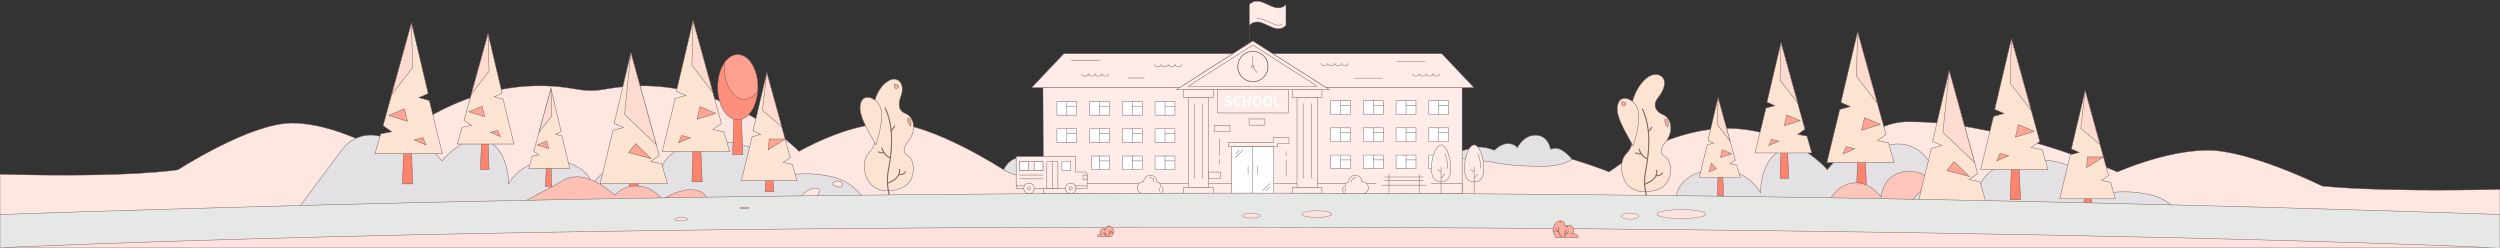 <?xml version="1.0" encoding="utf-8"?>
<!-- Generator: Adobe Illustrator 27.0.1, SVG Export Plug-In . SVG Version: 6.00 Build 0)  -->
<svg version="1.1" id="Layer_1" xmlns="http://www.w3.org/2000/svg" xmlns:xlink="http://www.w3.org/1999/xlink" x="0px" y="0px"
	 viewBox="0 0 5667.1 561.3" style="enable-background:new 0 0 5667.1 561.3;" xml:space="preserve">
<rect x="0" y="0" width="5667.1" height="561.3" fill="#333333" stroke="none"/>
<style type="text/css">
	.st0{fill:#FEE6E1;stroke:#6E5756;stroke-width:0.875;stroke-miterlimit:10;}
	.st1{fill:#E4E1E5;stroke:#6E5756;stroke-miterlimit:10;}
	.st2{fill:#FEE6E1;stroke:#6E5756;stroke-miterlimit:10;}
	.st3{fill:#FD836D;stroke:#6E5756;stroke-miterlimit:10;}
	.st4{fill:#FDE3D2;stroke:#6E5756;stroke-miterlimit:10;}
	.st5{fill:#FDDBD0;stroke:#6E5756;stroke-miterlimit:10;}
	.st6{fill:#FEA493;stroke:#6E5756;stroke-miterlimit:10;}
	.st7{fill:#FEC5BA;stroke:#6E5756;stroke-miterlimit:10;}
	.st8{fill:#FD8F7B;stroke:#6E5756;stroke-miterlimit:10;}
	.st9{fill:#FDA08F;stroke:#6E5756;stroke-miterlimit:10;}
	.st10{fill:#FD8771;stroke:#6E5756;stroke-miterlimit:10;}
	.st11{fill:#FEAC9D;stroke:#6E5756;stroke-miterlimit:10;}
	.st12{fill:#FFEBE8;stroke:#6E5756;stroke-linecap:round;stroke-linejoin:round;stroke-miterlimit:10;}
	.st13{fill:none;stroke:#6E5756;stroke-linecap:round;stroke-linejoin:round;stroke-miterlimit:10;}
	.st14{fill:#FFFFFF;stroke:#6E5756;stroke-linecap:round;stroke-linejoin:round;stroke-miterlimit:10;}
	.st15{fill:#FFFFFF;}
	.st16{fill:#FFE2DD;}
	.st17{fill:#FEC0B4;stroke:#6E5756;stroke-miterlimit:10;}
	.st18{fill:#FEE6E1;}
	.st19{fill:#E5E8E4;stroke:#6E5756;stroke-miterlimit:10;}
	.st20{fill:#FFE2DD;stroke:#6E5756;stroke-width:0.807;stroke-miterlimit:10;}
	.st21{fill:#FED7D0;stroke:#6E5756;stroke-miterlimit:10;}
</style>
<path class="st0" d="M5667.1,429.4c-297,6.3-403.5-7.8-403.5-7.8s-163.7-81.1-259.1-80.9c-95.4,0.2-204.7,49.1-204.7,49.1
	s-261-115.3-471.9-113.7c-56.1-1.9-110.5,36-145.7,67.6c-24.7,22.2-40,41.2-40,41.2s-23.1-28.4-70-54
	c-31.8-17.4-74.6-33.5-128.6-38.6c-152.2-14.4-295.9,97.3-295.9,97.3s-139.8-54.9-198.1-49c-898.9,91.8-1174.3,44.3-1174.3,44.3
	S2111.5,278.8,2016,279c-95.4,0.2-204.7,64.2-204.7,64.2S1629.2,154.4,1371,202.3c-20.9,3.9-42.4,3.9-63.4,0
	c-258.2-48-440.2,140.9-440.2,140.9s-109.3-64-204.7-64.2c-95.5-0.2-259.1,105.8-259.1,105.8S297,403.2,0,395l0,146h1339.3h2988.5
	h1339.3V429.4z"/>
<g>
	<path class="st1" d="M1339.3,423.5c62.7-96.1,161.9-45.3,161.9-45.3s11.8-56.5,127-56.8c115.2-0.3,137.9,80.6,137.9,80.6
		s54.3-18,124.6,0c70.3,18,93.3,99,93.3,99h-644.7V423.5z"/>
	<path class="st2" d="M1813.2,459c-9.7-7.9,18.1-34.9,38.6-32.5C1872.3,428.8,1832.9,475.1,1813.2,459z"/>
	<path class="st2" d="M1892.5,421.5c-11.6-5.7,1.4-14.4,11.7-10.3C1914.5,415.4,1910.5,430.3,1892.5,421.5z"/>
	<path class="st1" d="M4367.6,358.8L4507.5,546h-286.3l-421.9-59.2c-17.5-87.9,65.3-110.2,117.9-100.8c52.6,9.4,73.7,51.1,73.7,51.1
		s-3.5-92.5,70.3-104.9c3.5-0.6,7.2-1,10.9-1.3c46.9,25.6,70,54,70,54s15.3-19,40-41.2c34.1,9,59,19,59,19s6.3-21.1,35.4-31.6
		C4309.5,319,4346.6,330.7,4367.6,358.8z"/>
	<polygon class="st3" points="3907.1,443.2 3893,443.2 3895.3,373.6 3904.2,373.6 	"/>
	<polygon class="st4" points="3852.1,401.7 3870,328.3 3884.4,324.3 3871.5,318.7 3894.5,221.3 3933.7,362.9 3921.8,371.3 
		3937,374.2 3944.8,401.7 	"/>
	<polygon class="st5" points="3894.5,221.3 3893,282.8 3921.8,319.9 	"/>
	<polygon class="st6" points="3904.2,339.7 3925.8,348.9 3900.1,357 	"/>
	<polygon class="st6" points="3879.4,369.7 3890.8,382.5 3874.6,389.5 	"/>
	<polygon class="st3" points="4054.7,404.3 4035.1,404.3 4038.2,307.7 4050.6,307.7 	"/>
	<polygon class="st4" points="3978.4,346.7 4003.1,245 4023.2,239.5 4005.3,231.6 4037.2,96.5 4091.6,293 4075.1,304.6 
		4096.2,308.6 4107,346.7 	"/>
	<polygon class="st5" points="4037.2,96.5 4035.1,181.9 4075.1,233.3 	"/>
	<polygon class="st6" points="4050.6,260.8 4080.6,273.5 4044.9,284.7 	"/>
	<polygon class="st6" points="4015.4,315.9 4032.1,320.1 4009.5,329.9 	"/>
	<polygon class="st3" points="4231.6,437.1 4208.3,437.1 4212,322.5 4226.7,322.5 	"/>
	<polygon class="st4" points="4141.1,368.8 4170.4,248.1 4194.2,241.6 4173,232.2 4210.8,71.9 4275.3,305 4255.7,318.8 
		4280.8,323.6 4293.6,368.8 	"/>
	<polygon class="st5" points="4210.8,71.9 4208.3,173.3 4255.7,234.3 	"/>
	<polygon class="st6" points="4226.7,266.8 4262.3,282 4219.9,295.2 	"/>
	<polygon class="st6" points="4185,332.2 4204.7,337.2 4177.9,348.8 	"/>
	<path class="st1" d="M776,338.6L636.2,525.8h286.3l421.9-59.2c17.5-87.9-65.3-110.2-117.9-100.8c-52.6,9.4-73.7,51.1-73.7,51.1
		s3.5-92.5-70.3-104.9c-3.5-0.6-7.2-1-10.9-1.3c-46.9,25.6-70,54-70,54s-15.3-19-40-41.2c-34.1,9-59,19-59,19s-6.3-21.1-35.4-31.6
		C834.1,298.8,797.1,310.5,776,338.6z"/>
	<polygon class="st3" points="1236.5,423 1250.7,423 1248.4,353.4 1239.4,353.4 	"/>
	<polygon class="st4" points="1291.5,381.5 1273.7,308.2 1259.2,304.1 1272.1,298.5 1249.1,201.1 1209.9,342.7 1221.8,351.1 
		1206.6,354 1198.8,381.5 	"/>
	<polygon class="st5" points="1249.1,201.1 1250.7,262.6 1221.8,299.7 	"/>
	<polygon class="st6" points="1239.4,319.5 1217.8,328.7 1243.6,336.8 	"/>
	<polygon class="st3" points="1088.9,384.1 1108.6,384.1 1105.4,287.5 1093,287.5 	"/>
	<polygon class="st4" points="1165.2,326.5 1140.5,224.8 1120.5,219.3 1138.3,211.4 1106.4,76.3 1052,272.8 1068.5,284.4 
		1047.5,288.4 1036.6,326.5 	"/>
	<polygon class="st5" points="1106.4,76.3 1108.6,161.7 1068.5,213.1 	"/>
	<polygon class="st6" points="1093,240.6 1063,253.3 1098.7,264.5 	"/>
	<polygon class="st6" points="1128.2,295.7 1111.5,299.9 1134.1,309.7 	"/>
	<polygon class="st3" points="912.1,416.9 935.4,416.9 931.6,302.3 916.9,302.3 	"/>
	<polygon class="st4" points="1002.6,348.6 973.3,228 949.5,221.4 970.7,212 932.8,51.7 868.3,284.8 887.9,298.6 862.9,303.4 
		850,348.6 	"/>
	<polygon class="st5" points="932.8,51.7 935.4,153.1 887.9,214.1 	"/>
	<polygon class="st6" points="916.9,246.6 881.3,261.8 923.7,275 	"/>
	<polygon class="st6" points="958.7,312 938.9,317 965.7,328.6 	"/>
	<path class="st7" d="M4515.3,470c0,0-12.3-44.1-53.9-54.1c-41.6-10-70.3,31.1-70.3,31.1s-1.2-56.3-63.3-59.2
		c-62.1,2.9-63.3,59.2-63.3,59.2s-28.7-41-70.3-31.1c-41.6,10-53.9,54.1-53.9,54.1s-79.4-26.9-91.7,32.4l279.2,16.9l279.2-16.9
		C4594.7,443.1,4515.3,470,4515.3,470z"/>
	<g>
		<polygon class="st3" points="1754.1,434.8 1734.8,434.8 1737.9,369.8 1750.1,369.8 		"/>
		<polygon class="st4" points="1680.6,409.8 1704.8,310.1 1724.4,304.7 1706.9,297 1738.2,164.6 1791.5,357.1 1775.3,368.5 
			1796,372.4 1806.6,409.8 		"/>
		<polygon class="st5" points="1738.2,164.6 1728.3,250.3 1772.1,287.2 		"/>
		<polygon class="st6" points="1779.9,315.1 1743.6,315.1 1741.4,339.4 		"/>
	</g>
	<g>
		<polygon class="st3" points="1448.2,448.6 1424.9,448.6 1428.6,369.9 1443.4,369.9 		"/>
		<polygon class="st4" points="1360.3,416.3 1389.6,295.6 1413.4,289 1392.2,279.7 1430,119.4 1494.5,352.5 1475,366.3 1500,371.1 
			1512.8,416.3 		"/>
		<polygon class="st5" points="1430,119.4 1415.8,259.3 1487.7,327.9 		"/>
		<polygon class="st6" points="1424.9,345.9 1475.6,359.4 1441,325.6 		"/>
	</g>
	<g>
		<polygon class="st3" points="1591.8,412.1 1568.5,412.1 1572.2,297.5 1586.9,297.5 		"/>
		<polygon class="st4" points="1501.3,343.7 1530.6,223.1 1554.4,216.5 1533.2,207.2 1571,46.9 1635.5,280 1615.9,293.8 1641,298.6 
			1653.8,343.7 		"/>
		<polygon class="st5" points="1571,46.9 1568.5,148.2 1615.9,209.2 		"/>
		<polygon class="st6" points="1586.9,241.8 1622.5,256.9 1580.1,270.2 		"/>
		<polygon class="st6" points="1545.2,307.2 1564.9,312.2 1538.1,323.8 		"/>
	</g>
	<path class="st1" d="M4327.8,464.3c62.7-96.1,161.9-45.3,161.9-45.3s11.8-56.5,127-56.8c115.2-0.3,137.9,80.6,137.9,80.6
		s54.3-18,124.6,0c70.3,18,93.3,99,93.3,99h-644.7V464.3z"/>
	<path class="st2" d="M4801.7,499.7c-9.7-7.9,18.1-34.9,38.6-32.5C4860.8,469.6,4821.4,515.9,4801.7,499.7z"/>
	<g>
		<polygon class="st3" points="4742.5,475.5 4723.3,475.5 4726.4,410.6 4738.5,410.6 		"/>
		<polygon class="st4" points="4669,450.5 4693.3,350.8 4712.9,345.4 4695.4,337.7 4726.7,205.3 4779.9,397.8 4763.8,409.2 
			4784.4,413.2 4795,450.5 		"/>
		<polygon class="st5" points="4726.7,205.3 4716.8,291.1 4760.6,327.9 		"/>
		<polygon class="st6" points="4768.3,355.8 4732,355.8 4729.9,380.1 		"/>
	</g>
	<g>
		<polygon class="st3" points="4436.7,489.3 4413.4,489.3 4417.1,410.7 4431.8,410.7 		"/>
		<polygon class="st4" points="4348.7,457 4378.1,336.4 4401.8,329.8 4380.7,320.5 4418.5,160.2 4483,393.3 4463.4,407.1 
			4488.4,411.8 4501.3,457 		"/>
		<polygon class="st5" points="4418.5,160.2 4404.3,300 4476.2,368.7 		"/>
		<polygon class="st6" points="4413.4,386.7 4464,400.1 4429.5,366.3 		"/>
	</g>
	<g>
		<polygon class="st3" points="4580.2,452.8 4556.9,452.8 4560.7,338.2 4575.4,338.2 		"/>
		<polygon class="st4" points="4489.7,384.5 4519,263.9 4542.8,257.3 4521.6,247.9 4559.5,87.6 4624,320.7 4604.4,334.5 
			4629.4,339.3 4642.3,384.5 		"/>
		<polygon class="st5" points="4559.5,87.6 4556.9,189 4604.4,250 		"/>
		<polygon class="st6" points="4575.4,282.5 4611,297.7 4568.6,310.9 		"/>
		<polygon class="st6" points="4533.6,347.9 4553.4,352.9 4526.6,364.5 		"/>
	</g>
	<g>
		<polygon class="st3" points="1684,350.6 1660.7,350.6 1664.5,236 1679.2,236 		"/>
		<path class="st8" d="M1718,197.7c0,3-0.1,6-0.3,8.9c-2.7,36.6-21.9,65-45.3,65c-25.2,0-45.6-33.1-45.6-73.9
			c0-22,5.9-41.7,15.3-55.2c8.1-11.6,18.7-18.6,30.3-18.6C1697.6,123.8,1718,156.9,1718,197.7z"/>
		<path class="st9" d="M1718,197.7c0,3-0.1,6-0.3,8.9c-8.1,11.6-18.7,18.7-30.3,18.7c-25.2,0-45.6-33.1-45.6-73.9c0-3,0.1-6,0.3-8.9
			c8.1-11.6,18.7-18.6,30.3-18.6C1697.6,123.8,1718,156.9,1718,197.7z"/>
	</g>
	<g>
		<g>
			<g>
				<g>
					<g>
						<g>
							<path class="st4" d="M2037.3,428.5c43.5-12,35.8-65.7,23.4-73.6c-12.4-8-17.4-15.4-0.5-36.8c16.9-21.4,13.9-52.7-8.5-61.2
								c-10.4-3.9-18.4-14.7-9.9-37.3c11.8-31.3-7.6-45.3-22.9-38.8c-28.4,12.2-45.3,54.5-39.3,97.7c6.2,44.6,6,50.2-12.2,70.6
								C1949.8,369,1956.2,450.9,2037.3,428.5z"/>
						</g>
					</g>
					<g>
						<g>
							<path class="st10" d="M2012.9,478.1c0.2,0,0.5-0.1,0.6-0.4c0.1-0.1,5.6-12.5,4.4-26.8c-0.3-3.9-1.2-7.8-2.2-12.3
								c-2.6-12.3-5.9-27.5-1.2-53.3c5-27,16.5-90.4-7.3-140.6c-0.1-0.3-0.5-0.4-0.8-0.3c-0.3,0.1-0.4,0.5-0.3,0.8
								c23.6,49.9,12.1,113,7.2,139.9c-4.8,26-1.4,41.4,1.2,53.7c1,4.5,1.8,8.4,2.1,12.2c1.2,14-4.2,26.1-4.3,26.2
								c-0.1,0.3,0,0.7,0.3,0.8C2012.7,478.1,2012.8,478.1,2012.9,478.1z"/>
						</g>
					</g>
					<g>
						<g>
							<path class="st10" d="M2011.7,415.9c0.1,0,0.1,0,0.2,0c0.3-0.1,31.2-9.7,27.8-32.2c0-0.3-0.3-0.6-0.7-0.5
								c-0.3,0-0.6,0.4-0.5,0.7c3.2,21.4-26.7,30.8-27,30.8c-0.3,0.1-0.5,0.4-0.4,0.8C2011.2,415.7,2011.5,415.9,2011.7,415.9z"/>
						</g>
					</g>
					<g>
						<g>
							<path class="st10" d="M2017.9,358.2c0.3,0,0.5-0.2,0.6-0.5c0.1-0.3-0.1-0.7-0.4-0.7c-0.1,0-12.8-3.5-18.4-21.6
								c-0.1-0.3-0.4-0.5-0.8-0.4c-0.3,0.1-0.5,0.4-0.4,0.8c5.8,18.8,18.7,22.3,19.3,22.4C2017.8,358.2,2017.8,358.2,2017.9,358.2z"
								/>
						</g>
					</g>
					<g>
						<g>
							<path class="st10" d="M2020.1,296.3c0.1,0,0.2,0,0.2,0c0.1-0.1,3.4-1.5,8-10c0.2-0.3,0-0.7-0.3-0.8c-0.3-0.2-0.7,0-0.8,0.3
								c-4.3,8-7.3,9.4-7.3,9.4c-0.3,0.1-0.5,0.5-0.3,0.8C2019.7,296.2,2019.9,296.3,2020.1,296.3z"/>
						</g>
					</g>
					<g>
						<g>
							<path class="st10" d="M2000.1,347.1c2.4,0,3.7-0.7,3.8-0.7c0.3-0.2,0.4-0.5,0.2-0.8c-0.2-0.3-0.5-0.4-0.8-0.2
								c0,0-3.8,2-11.9-1.7c-0.3-0.1-0.7,0-0.8,0.3c-0.1,0.3,0,0.7,0.3,0.8C1994.8,346.6,1997.9,347.1,2000.1,347.1z"/>
						</g>
					</g>
					<g>
						<g>
							<path class="st10" d="M2038.4,396.7c2.8,0,11.1-0.6,14.5-7.1c0.2-0.3,0-0.7-0.3-0.8c-0.3-0.2-0.7,0-0.8,0.3
								c-3.7,7-14.2,6.4-14.3,6.4c-0.4,0-0.6,0.2-0.7,0.6c0,0.3,0.2,0.6,0.6,0.7C2037.5,396.7,2037.8,396.7,2038.4,396.7z"/>
						</g>
					</g>
					<g>
						<g>
							<path class="st11" d="M1984.9,258.6c10.5-2.6,6.7-11.9,2.8-12.7C1983.7,245.2,1982.6,259.1,1984.9,258.6z"/>
						</g>
					</g>
					<g>
						<g>
							<path class="st11" d="M2032.2,200.9c9.7-3.2,2.2-10.3-2.8-9.9C2024.4,191.4,2028.3,202.3,2032.2,200.9z"/>
						</g>
					</g>
				</g>
			</g>
		</g>
		<g>
			<g>
				<path class="st11" d="M2064.9,283.2c0.9-12.1-0.7-14.9-6.2-15.1C2053.3,267.9,2064.1,292.7,2064.9,283.2z"/>
			</g>
		</g>
	</g>
	<path class="st4" d="M1985.5,328.3c-20.2-36.6-45-75-32.6-99.2c9.9-19.4,43.7-3.1,45.5,27C2000.3,286.3,1985.5,328.3,1985.5,328.3z
		"/>
	<path class="st1" d="M3277.9,357.1c31.8-14.4,38.6-16.8,64.2-22.8c19.5-4.5,45.7,6.2,45.7,6.2s13-14.1,29.1-14.9
		c16.1-0.9,22.6,9.2,22.6,9.2s14.3-29.7,42.9-28.3c28.6,1.5,32.4,31.9,32.4,31.9s9.7-5.1,22,0c12.3,5.1,26.9,22.4,26.9,22.4
		s-17,17.2-74.7,16.3c-57.7-0.9-74.1-3.8-105.8-9.4C3343.2,360.7,3277.9,357.1,3277.9,357.1z"/>
	<path class="st1" d="M2275.1,384.9c0,0,9.4-23,31.1-26.6c21.7-3.7,32.8,22.6,32.8,22.6s12.9-9.2,25.8-6.9c12.9,2.3,17,14.8,17,14.8
		s26.4-12.7,44.5-7.9c18.2,4.8,38.1,15.9,38.1,15.9s-48.6,21.1-104.3,13.5C2304.5,402.6,2275.1,384.9,2275.1,384.9z"/>
	<g>
		<g>
			<g>
				<g>
					<g>
						<g>
							<g>
								<path class="st4" d="M3753.8,430.8c43.5-12,35.8-65.7,23.4-73.6c-12.4-8-17.4-15.4-0.5-36.8c16.9-21.4,13.9-52.7-8.5-61.2
									c-10.4-3.9-24.9-18.4-9.9-37.3c33.6-42.7,3.5-62.3-20-48.8c-26.8,15.5-48.1,64.4-42.1,107.7c6.2,44.6,6,50.2-12.2,70.6
									C3666.2,371.3,3672.7,453.2,3753.8,430.8z"/>
							</g>
						</g>
						<g>
							<g>
								<path class="st10" d="M3729.4,480.4c0.2,0,0.5-0.1,0.6-0.4c0.1-0.1,5.6-12.5,4.4-26.8c-0.3-3.9-1.2-7.8-2.2-12.3
									c-2.6-12.3-5.9-27.5-1.2-53.3c5-27,16.5-90.4-7.3-140.6c-0.1-0.3-0.5-0.4-0.8-0.3c-0.3,0.1-0.4,0.5-0.3,0.8
									c23.6,49.9,12.1,113,7.2,139.9c-4.8,26-1.4,41.4,1.2,53.7c1,4.5,1.8,8.4,2.1,12.2c1.2,14-4.2,26.1-4.3,26.2
									c-0.1,0.3,0,0.7,0.3,0.8C3729.2,480.4,3729.3,480.4,3729.4,480.4z"/>
							</g>
						</g>
						<g>
							<g>
								<path class="st10" d="M3728.2,418.2c0.1,0,0.1,0,0.2,0c0.3-0.1,31.2-9.7,27.8-32.2c0-0.3-0.3-0.6-0.7-0.5
									c-0.3,0-0.6,0.4-0.5,0.7c3.2,21.4-26.7,30.8-27,30.8c-0.3,0.1-0.5,0.4-0.4,0.8C3727.7,418,3727.9,418.2,3728.2,418.2z"/>
							</g>
						</g>
						<g>
							<g>
								<path class="st10" d="M3734.4,360.5c0.3,0,0.5-0.2,0.6-0.5c0.1-0.3-0.1-0.7-0.4-0.7c-0.1,0-12.8-3.5-18.4-21.6
									c-0.1-0.3-0.4-0.5-0.8-0.4c-0.3,0.1-0.5,0.4-0.4,0.8c5.8,18.8,18.7,22.3,19.3,22.4C3734.3,360.5,3734.3,360.5,3734.4,360.5z
									"/>
							</g>
						</g>
						<g>
							<g>
								<path class="st10" d="M3736.6,298.6c0.1,0,0.2,0,0.2,0c0.1-0.1,3.4-1.5,8-10c0.2-0.3,0-0.7-0.3-0.8c-0.3-0.2-0.7,0-0.8,0.3
									c-4.3,8-7.3,9.4-7.3,9.4c-0.3,0.1-0.5,0.5-0.3,0.8C3736.1,298.5,3736.4,298.6,3736.6,298.6z"/>
							</g>
						</g>
						<g>
							<g>
								<path class="st10" d="M3716.6,349.4c2.4,0,3.7-0.7,3.8-0.7c0.3-0.2,0.4-0.5,0.2-0.8c-0.2-0.3-0.5-0.4-0.8-0.2
									c0,0-3.8,2-11.9-1.7c-0.3-0.1-0.7,0-0.8,0.3c-0.1,0.3,0,0.7,0.3,0.8C3711.3,348.9,3714.4,349.4,3716.6,349.4z"/>
							</g>
						</g>
						<g>
							<g>
								<path class="st10" d="M3754.9,399c2.8,0,11.1-0.6,14.5-7.1c0.2-0.3,0-0.7-0.3-0.8c-0.3-0.2-0.7,0-0.8,0.3
									c-3.7,7-14.2,6.4-14.3,6.4c-0.4,0-0.6,0.2-0.7,0.6c0,0.3,0.2,0.6,0.6,0.7C3754,399,3754.3,399,3754.9,399z"/>
							</g>
						</g>
						<g>
							<g>
								<path class="st11" d="M3701.4,260.9c10.5-2.6,6.7-11.9,2.8-12.7C3700.2,247.5,3699.1,261.5,3701.4,260.9z"/>
							</g>
						</g>
					</g>
				</g>
			</g>
			<g>
				<g>
					<path class="st11" d="M3781.4,285.5c0.9-12.1-0.7-14.9-6.2-15.1C3769.8,270.2,3780.6,295,3781.4,285.5z"/>
				</g>
			</g>
		</g>
		<path class="st4" d="M3701.9,330.6c-20.2-36.6-45-75-32.6-99.2c9.9-19.4,43.7-3.1,45.5,27C3716.8,288.6,3701.9,330.6,3701.9,330.6
			z"/>
	</g>
	<g>
		<g>
			<path class="st11" d="M3681.1,240.4c9.7-3.2,2.2-10.3-2.8-9.9C3673.3,230.9,3677.2,241.7,3681.1,240.4z"/>
		</g>
	</g>
</g>
<g>
	<polygon class="st12" points="2365.4,455 3314.4,455 3314.4,198.7 2364.2,198.7 	"/>
	<polyline class="st12" points="2794.4,121.7 2411.4,121.7 2338.4,198.7 2673.7,198.7 	"/>
	<polyline class="st12" points="3006.1,198.7 3341.4,198.7 3268.4,121.7 2885.4,121.7 	"/>
	<line class="st12" x1="2629.4" y1="416.1" x2="2693.8" y2="416.1"/>
	<line class="st12" x1="2464.3" y1="416.1" x2="2581.8" y2="416.1"/>
	<polyline class="st12" points="3244.2,416.1 3314.4,416.1 3314.4,438.7 2365.4,438.7 	"/>
	<line class="st12" x1="3098.2" y1="416.1" x2="3119.9" y2="416.1"/>
	<line class="st12" x1="2986.2" y1="416.1" x2="3050.6" y2="416.1"/>
	<line class="st12" x1="2887.6" y1="416.1" x2="2940.1" y2="416.1"/>
	<line class="st12" x1="2739.9" y1="416.1" x2="2792.2" y2="416.1"/>
	<polygon class="st12" points="3013.4,203.4 2666.4,203.4 2839.9,92.7 	"/>
	<polygon class="st12" points="2693.8,195.4 2839.9,102.2 2986,195.4 	"/>
	
		<ellipse transform="matrix(0.869 -0.495 0.495 0.869 297.595 1425.435)" class="st12" cx="2839.9" cy="150.9" rx="34.3" ry="34.3"/>
	<path class="st13" d="M2842.7,150.9c0,1.6-1.3,2.8-2.8,2.8s-2.8-1.3-2.8-2.8c0-1.6,1.3-2.8,2.8-2.8S2842.7,149.3,2842.7,150.9z"/>
	<line class="st13" x1="2839.9" y1="126.6" x2="2839.9" y2="148"/>
	<line class="st13" x1="2849.6" y1="164.7" x2="2841.5" y2="153.2"/>
	
		<ellipse transform="matrix(0.869 -0.495 0.495 0.869 297.595 1425.435)" class="st13" cx="2839.9" cy="150.9" rx="34.3" ry="34.3"/>
	<g>
		<rect x="2693.6" y="221.2" class="st12" width="46.1" height="203.5"/>
		<rect x="2683.1" y="424.7" class="st12" width="67.1" height="14"/>
		<rect x="2683.1" y="203.4" class="st12" width="67.1" height="17.8"/>
		<g>
			<line class="st12" x1="2707.5" y1="234.7" x2="2707.5" y2="404.1"/>
			<line class="st12" x1="2725.8" y1="234.7" x2="2725.8" y2="404.1"/>
		</g>
		<rect x="2940.1" y="221.2" class="st12" width="46.1" height="203.5"/>
		<rect x="2929.6" y="424.7" class="st12" width="67.1" height="14"/>
		<rect x="2929.6" y="203.4" class="st12" width="67.1" height="17.8"/>
		<g>
			<line class="st12" x1="2954" y1="234.7" x2="2954" y2="404.1"/>
			<line class="st12" x1="2972.3" y1="234.7" x2="2972.3" y2="404.1"/>
		</g>
	</g>
	<rect x="2759.6" y="203.4" class="st12" width="160.7" height="52.7"/>
	<rect x="2784.2" y="323" class="st12" width="111.5" height="9.8"/>
	<rect x="2792.2" y="332.7" class="st14" width="95.3" height="106"/>
	<rect x="2831.5" y="269.7" class="st12" width="35.8" height="14"/>
	<rect x="2752.3" y="284" class="st12" width="35.8" height="14"/>
	<rect x="2739.7" y="390.1" class="st12" width="27.7" height="14"/>
	<polyline class="st12" points="2886.1,323 2886.1,311.7 2921.9,311.7 2921.9,325.7 2895.9,325.7 	"/>
	<line class="st12" x1="2764.4" y1="361.2" x2="2764.4" y2="371.5"/>
	<line class="st12" x1="2764.4" y1="314.7" x2="2764.4" y2="351.5"/>
	<line class="st12" x1="2915.4" y1="353.3" x2="2915.4" y2="343.1"/>
	<line class="st12" x1="2915.4" y1="399.8" x2="2915.4" y2="363.1"/>
	<g>
		<path class="st15" d="M2793,234.7c0,4.3-3.4,7.7-9.2,7.7c-4.9,0-7.5-3.1-7.5-3.1l2-3.2c0,0,1.9,2.2,5.1,2.2c3.1,0,4.6-1.5,4.6-3.6
			c0-4.3-10.7-2-10.7-10.4c0-3.9,3.2-7.2,8.2-7.2c4.8,0,7,2.7,7,2.7l-1.9,3.2c0,0-1.9-1.9-4.8-1.9c-2.2,0-3.6,1.4-3.6,3.1
			C2782.2,228.7,2793,226.6,2793,234.7z"/>
		<path class="st15" d="M2806.4,217.1c4.3,0,6.5,2.2,6.5,2.2l-2,3.2c0,0-1.5-1.4-4.1-1.4c-3.6,0-6.1,2.6-6.1,8.5
			c0,6,2.6,8.5,6.1,8.5c2.9,0,4.4-1.7,4.4-1.7l2,3.2c0,0-2.4,2.6-6.8,2.6c-6.1,0-10.7-4.6-10.7-12.6
			C2795.7,221.7,2800.3,217.1,2806.4,217.1z"/>
		<path class="st15" d="M2834.9,217.8v23.9h-4.8v-9.9h-8.4v9.9h-4.8v-23.9h4.8v10.1h8.4v-10.1H2834.9z"/>
		<path class="st15" d="M2849.9,242.3c-5.8,0-10.4-4.6-10.4-12.6c0-8,4.6-12.6,10.4-12.6s10.4,4.6,10.4,12.6
			C2860.3,237.7,2855.7,242.3,2849.9,242.3z M2849.9,221.2c-2.9,0-5.5,2.6-5.5,8.5c0,6,2.6,8.5,5.5,8.5s5.5-2.6,5.5-8.5
			C2855.3,223.8,2852.8,221.2,2849.9,221.2z"/>
		<path class="st15" d="M2873.7,242.3c-5.8,0-10.4-4.6-10.4-12.6c0-8,4.6-12.6,10.4-12.6s10.4,4.6,10.4,12.6
			C2884.1,237.7,2879.5,242.3,2873.7,242.3z M2873.7,221.2c-2.9,0-5.5,2.6-5.5,8.5c0,6,2.6,8.5,5.5,8.5s5.5-2.6,5.5-8.5
			C2879.2,223.8,2876.6,221.2,2873.7,221.2z"/>
		<path class="st15" d="M2888.7,217.8h4.8v19.9h10.1v3.9h-14.8V217.8z"/>
	</g>
	<line class="st12" x1="3230.6" y1="138.7" x2="3166.5" y2="138.7"/>
	<line class="st12" x1="3133.4" y1="177.1" x2="3069.4" y2="177.1"/>
	<line class="st12" x1="2492.3" y1="137.3" x2="2428.2" y2="137.3"/>
	<line class="st12" x1="2594.2" y1="176.7" x2="2556.2" y2="176.7"/>
	<g>
		<path class="st12" d="M2467,167.4c0,2.8-3.5,5.1-7.8,5.1c-4.3,0-7.8-2.3-7.8-5.1"/>
		<path class="st12" d="M2482.5,167.4c0,2.8-3.5,5.1-7.8,5.1c-4.3,0-7.8-2.3-7.8-5.1"/>
		<path class="st12" d="M2498,167.4c0,2.8-3.5,5.1-7.8,5.1c-4.3,0-7.8-2.3-7.8-5.1"/>
		<path class="st12" d="M2513.5,167.4c0,2.8-3.5,5.1-7.8,5.1c-4.3,0-7.8-2.3-7.8-5.1"/>
	</g>
	<g>
		<path class="st12" d="M2632.7,146.3c0,2.8-3.5,5.1-7.8,5.1s-7.8-2.3-7.8-5.1"/>
		<path class="st12" d="M2648.2,146.3c0,2.8-3.5,5.1-7.8,5.1s-7.8-2.3-7.8-5.1"/>
		<path class="st12" d="M2663.7,146.3c0,2.8-3.5,5.1-7.8,5.1s-7.8-2.3-7.8-5.1"/>
		<path class="st12" d="M2679.2,146.3c0,2.8-3.5,5.1-7.8,5.1s-7.8-2.3-7.8-5.1"/>
	</g>
	<g>
		<path class="st12" d="M3009.9,143.7c0,2.8-3.5,5.1-7.8,5.1s-7.8-2.3-7.8-5.1"/>
		<path class="st12" d="M3025.4,143.7c0,2.8-3.5,5.1-7.8,5.1s-7.8-2.3-7.8-5.1"/>
		<path class="st12" d="M3040.9,143.7c0,2.8-3.5,5.1-7.8,5.1s-7.8-2.3-7.8-5.1"/>
		<path class="st12" d="M3056.4,143.7c0,2.8-3.5,5.1-7.8,5.1s-7.8-2.3-7.8-5.1"/>
	</g>
	<g>
		<path class="st12" d="M3217.4,167.4c0,2.8-3.5,5.1-7.8,5.1s-7.8-2.3-7.8-5.1"/>
		<path class="st12" d="M3232.9,167.4c0,2.8-3.5,5.1-7.8,5.1s-7.8-2.3-7.8-5.1"/>
		<path class="st12" d="M3248.4,167.4c0,2.8-3.5,5.1-7.8,5.1s-7.8-2.3-7.8-5.1"/>
		<path class="st12" d="M3263.9,167.4c0,2.8-3.5,5.1-7.8,5.1s-7.8-2.3-7.8-5.1"/>
	</g>
	<g>
		<g>
			<g>
				<rect x="3016.4" y="228.1" class="st14" width="45.1" height="30.9"/>
				<line class="st12" x1="3039" y1="228.1" x2="3039" y2="258.9"/>
				<line class="st12" x1="3039" y1="239" x2="3061.5" y2="239"/>
			</g>
			<g>
				<rect x="3090.6" y="228.1" class="st14" width="45.1" height="30.9"/>
				<line class="st12" x1="3113.1" y1="228.1" x2="3113.1" y2="258.9"/>
				<line class="st12" x1="3113.1" y1="239" x2="3135.7" y2="239"/>
			</g>
			<g>
				<rect x="3164.7" y="228.1" class="st14" width="45.1" height="30.9"/>
				<line class="st12" x1="3187.3" y1="228.1" x2="3187.3" y2="258.9"/>
				<line class="st12" x1="3187.3" y1="239" x2="3209.8" y2="239"/>
			</g>
			<g>
				<rect x="3238.9" y="228.1" class="st14" width="45.1" height="30.9"/>
				<line class="st12" x1="3261.5" y1="228.1" x2="3261.5" y2="258.9"/>
				<line class="st12" x1="3261.5" y1="239" x2="3284" y2="239"/>
			</g>
		</g>
		<g>
			<g>
				<rect x="3016.4" y="289.8" class="st14" width="45.1" height="30.9"/>
				<line class="st12" x1="3039" y1="289.8" x2="3039" y2="320.7"/>
				<line class="st12" x1="3039" y1="300.8" x2="3061.5" y2="300.8"/>
			</g>
			<g>
				<rect x="3090.6" y="289.8" class="st14" width="45.1" height="30.9"/>
				<line class="st12" x1="3113.1" y1="289.8" x2="3113.1" y2="320.7"/>
				<line class="st12" x1="3113.1" y1="300.8" x2="3135.7" y2="300.8"/>
			</g>
			<g>
				<rect x="3164.7" y="289.8" class="st14" width="45.1" height="30.9"/>
				<line class="st12" x1="3187.3" y1="289.8" x2="3187.3" y2="320.7"/>
				<line class="st12" x1="3187.3" y1="300.8" x2="3209.8" y2="300.8"/>
			</g>
			<g>
				<rect x="3238.9" y="289.8" class="st14" width="45.1" height="30.9"/>
				<line class="st12" x1="3261.5" y1="289.8" x2="3261.5" y2="320.7"/>
				<line class="st12" x1="3261.5" y1="300.8" x2="3284" y2="300.8"/>
			</g>
		</g>
		<g>
			<g>
				<rect x="3016.4" y="351.5" class="st14" width="45.1" height="30.9"/>
				<line class="st12" x1="3039" y1="351.5" x2="3039" y2="382.4"/>
				<line class="st12" x1="3039" y1="362.5" x2="3061.5" y2="362.5"/>
			</g>
			<g>
				<rect x="3090.6" y="351.5" class="st14" width="45.1" height="30.9"/>
				<line class="st12" x1="3113.1" y1="351.5" x2="3113.1" y2="382.4"/>
				<line class="st12" x1="3113.1" y1="362.5" x2="3135.7" y2="362.5"/>
			</g>
			<g>
				<rect x="3164.7" y="351.5" class="st14" width="45.1" height="30.9"/>
				<line class="st12" x1="3187.3" y1="351.5" x2="3187.3" y2="382.4"/>
				<line class="st12" x1="3187.3" y1="362.5" x2="3209.8" y2="362.5"/>
			</g>
			<polyline class="st14" points="3244.6,382.4 3238.9,382.4 3238.9,351.5 3249.2,351.5 			"/>
		</g>
	</g>
	<g>
		<g>
			<g>
				<rect x="2395.8" y="230.2" class="st14" width="45.1" height="30.9"/>
				<line class="st12" x1="2418.4" y1="230.2" x2="2418.4" y2="261.1"/>
				<line class="st12" x1="2418.4" y1="241.2" x2="2440.9" y2="241.2"/>
			</g>
			<g>
				<rect x="2470" y="230.2" class="st14" width="45.1" height="30.9"/>
				<line class="st12" x1="2492.5" y1="230.2" x2="2492.5" y2="261.1"/>
				<line class="st12" x1="2492.5" y1="241.2" x2="2515.1" y2="241.2"/>
			</g>
			<g>
				<rect x="2544.2" y="230.2" class="st14" width="45.1" height="30.9"/>
				<line class="st12" x1="2566.7" y1="230.2" x2="2566.7" y2="261.1"/>
				<line class="st12" x1="2566.7" y1="241.2" x2="2589.2" y2="241.2"/>
			</g>
			<g>
				<rect x="2618.3" y="230.2" class="st14" width="45.1" height="30.9"/>
				<line class="st12" x1="2640.9" y1="230.2" x2="2640.9" y2="261.1"/>
				<line class="st12" x1="2640.9" y1="241.2" x2="2663.4" y2="241.2"/>
			</g>
		</g>
		<g>
			<g>
				<rect x="2395.8" y="292" class="st14" width="45.1" height="30.9"/>
				<line class="st12" x1="2418.4" y1="292" x2="2418.4" y2="322.8"/>
				<line class="st12" x1="2418.4" y1="302.9" x2="2440.9" y2="302.9"/>
			</g>
			<g>
				<rect x="2470" y="292" class="st14" width="45.1" height="30.9"/>
				<line class="st12" x1="2492.5" y1="292" x2="2492.5" y2="322.8"/>
				<line class="st12" x1="2492.5" y1="302.9" x2="2515.1" y2="302.9"/>
			</g>
			<g>
				<rect x="2544.2" y="292" class="st14" width="45.1" height="30.9"/>
				<line class="st12" x1="2566.7" y1="292" x2="2566.7" y2="322.8"/>
				<line class="st12" x1="2566.7" y1="302.9" x2="2589.2" y2="302.9"/>
			</g>
			<g>
				<rect x="2618.3" y="292" class="st14" width="45.1" height="30.9"/>
				<line class="st12" x1="2640.9" y1="292" x2="2640.9" y2="322.8"/>
				<line class="st12" x1="2640.9" y1="302.9" x2="2663.4" y2="302.9"/>
			</g>
		</g>
		<g>
			<g>
				<rect x="2474.5" y="353.7" class="st14" width="40.6" height="30.9"/>
				<line class="st12" x1="2492.5" y1="353.7" x2="2492.5" y2="384.6"/>
				<line class="st12" x1="2492.5" y1="364.7" x2="2515.1" y2="364.7"/>
			</g>
			<g>
				<rect x="2544.2" y="353.7" class="st14" width="45.1" height="30.9"/>
				<line class="st12" x1="2566.7" y1="353.7" x2="2566.7" y2="384.6"/>
				<line class="st12" x1="2566.7" y1="364.7" x2="2589.2" y2="364.7"/>
			</g>
			<g>
				<rect x="2618.3" y="353.7" class="st14" width="45.1" height="30.9"/>
				<line class="st12" x1="2640.9" y1="353.7" x2="2640.9" y2="384.6"/>
				<line class="st12" x1="2640.9" y1="364.7" x2="2663.4" y2="364.7"/>
			</g>
		</g>
	</g>
	<g>
		<line class="st12" x1="3139.6" y1="401.2" x2="3225.9" y2="401.2"/>
		<line class="st12" x1="3139.6" y1="408.9" x2="3225.9" y2="408.9"/>
		<line class="st12" x1="3132.7" y1="419.7" x2="3232.9" y2="419.7"/>
		<line class="st12" x1="3148.6" y1="395.1" x2="3148.6" y2="438.7"/>
		<line class="st12" x1="3217" y1="395.1" x2="3217" y2="438.7"/>
	</g>
	<g>
		<g>
			<path class="st12" d="M3088.7,412.2c-0.5,0-1,0-1.5,0.1c0,0,0-0.1,0-0.1c0-8.2-6.7-14.9-14.9-14.9s-14.9,6.7-14.9,14.9
				c0,0.5,0,1,0.1,1.5c-0.6-0.2-1.2-0.3-1.8-0.3c-3.6,0-6.5,2.9-6.5,6.5c0,0.7,0.1,1.4,0.3,2c-3.6,1-6.2,4.3-6.2,8.2
				c0,4.7,3.8,8.6,8.6,8.6h36.8c7.3,0,13.3-5.9,13.3-13.3C3101.9,418.1,3096,412.2,3088.7,412.2z"/>
			<path class="st12" d="M3050.1,434.1c-1.6-2.3-1.1-5.5,1.2-7.1"/>
			<path class="st12" d="M3063.2,412.9c0-5.8,4.7-10.4,10.4-10.4"/>
		</g>
		<g>
			<path class="st12" d="M2591.2,412.2c0.5,0,1,0,1.5,0.1c0,0,0-0.1,0-0.1c0-8.2,6.7-14.9,14.9-14.9c8.2,0,14.9,6.7,14.9,14.9
				c0,0.5,0,1-0.1,1.5c0.6-0.2,1.2-0.3,1.8-0.3c3.6,0,6.5,2.9,6.5,6.5c0,0.7-0.1,1.4-0.3,2c3.6,1,6.2,4.3,6.2,8.2
				c0,4.7-3.8,8.6-8.6,8.6h-36.8c-7.3,0-13.3-5.9-13.3-13.3C2577.9,418.1,2583.8,412.2,2591.2,412.2z"/>
			<path class="st12" d="M2628.4,433.7c1.6-2.3,1.1-5.5-1.2-7.1"/>
			<path class="st12" d="M2615.5,412c0-5.8-4.7-10.4-10.4-10.4"/>
		</g>
	</g>
	<line class="st12" x1="2839.9" y1="332.7" x2="2839.9" y2="438.7"/>
	<g>
		<line class="st12" x1="2829.2" y1="377.3" x2="2829.2" y2="394.1"/>
		<line class="st12" x1="2850.6" y1="377.3" x2="2850.6" y2="394.1"/>
	</g>
	<line class="st12" x1="2809.1" y1="340.7" x2="2801.2" y2="348.6"/>
	<line class="st12" x1="2817.3" y1="340.4" x2="2800.9" y2="356.8"/>
	<line class="st12" x1="2870.1" y1="432.2" x2="2878.1" y2="424.3"/>
	<line class="st12" x1="2861.9" y1="432.5" x2="2878.3" y2="416.1"/>
	<g>
		<path class="st12" d="M3363.6,381.7c0,23.2-9.9,30.6-22,30.6c-12.2,0-22-7.5-22-30.6c0-23.2,9.9-53.3,22-53.3
			C3353.8,328.4,3363.6,358.5,3363.6,381.7z"/>
		<path class="st12" d="M3350.6,348.8c1.8,4.8,3.3,10.4,4.4,16.1c1,5.7,1.6,11.5,1.6,16.8"/>
		<line class="st12" x1="3341.6" y1="379.1" x2="3341.6" y2="438.7"/>
		<line class="st12" x1="3341.6" y1="389.8" x2="3333.6" y2="384.1"/>
		<line class="st12" x1="3342.1" y1="403.4" x2="3350.1" y2="394"/>
	</g>
	<g>
		<path class="st12" d="M3288.7,381.7c0,23.2-9.9,30.6-22,30.6c-12.2,0-22-7.5-22-30.6c0-23.2,9.9-53.3,22-53.3
			C3278.8,328.4,3288.7,358.5,3288.7,381.7z"/>
		<path class="st12" d="M3275.7,348.8c1.8,4.8,3.3,10.4,4.4,16.1c1,5.7,1.6,11.5,1.6,16.8"/>
		<line class="st12" x1="3266.6" y1="379.1" x2="3266.6" y2="438.7"/>
		<line class="st12" x1="3266.6" y1="389.8" x2="3258.6" y2="384.1"/>
		<line class="st12" x1="3267.1" y1="403.4" x2="3275.1" y2="394"/>
	</g>
	<g>
		<g>
			<path class="st12" d="M2320.8,427h-17.3v-72.4h135v35.3h21c2.6,0,4.8,2.1,4.8,4.8V427h-25.4"/>
			<line class="st12" x1="2415.3" y1="427" x2="2344.3" y2="427"/>
			<circle class="st12" cx="2427.1" cy="427" r="11.8"/>
			<circle class="st12" cx="2332.6" cy="427" r="11.8"/>
			<path class="st12" d="M2332.6,430.5c-2,0-3.5-1.6-3.5-3.5s1.6-3.5,3.5-3.5s3.5,1.6,3.5,3.5S2334.5,430.5,2332.6,430.5z"/>
			<path class="st12" d="M2427.1,430.5c-2,0-3.5-1.6-3.5-3.5s1.6-3.5,3.5-3.5c2,0,3.5,1.6,3.5,3.5S2429,430.5,2427.1,430.5z"/>
			<rect x="2373" y="366.6" class="st12" width="25.1" height="60.4"/>
			<rect x="2407.2" y="366.6" class="st14" width="19.9" height="19.9"/>
			<rect x="2310.9" y="366.6" class="st12" width="53.3" height="19.9"/>
			<rect x="2310.9" y="366.6" class="st14" width="19.9" height="19.9"/>
			<rect x="2344.3" y="366.6" class="st14" width="19.9" height="19.9"/>
			<line class="st12" x1="2310.9" y1="396.8" x2="2364.2" y2="396.8"/>
			<line class="st12" x1="2310.9" y1="405.4" x2="2364.2" y2="405.4"/>
			<rect x="2455.1" y="396.8" class="st12" width="9.1" height="9.6"/>
		</g>
		<line class="st12" x1="2437.4" y1="421.4" x2="2464.3" y2="421.4"/>
		<line class="st12" x1="2303.5" y1="421.4" x2="2322.2" y2="421.4"/>
		<line class="st12" x1="2385.6" y1="366.6" x2="2385.6" y2="427"/>
	</g>
	<line class="st12" x1="2832" y1="97.8" x2="2832" y2="6.1"/>
	<path class="st12" d="M2832,10.4c26.9-26.9,56.6,26.5,83.1,0v47.2c-26.5,26.5-56.2-26.9-83.1,0V10.4z"/>
	<path class="st12" d="M2907.1,54c-2.8,2.2-5.7,3.2-9.1,3.2c-6.1,0-13.2-3.4-20.8-6.9c-8.8-4.2-18-8.5-27.8-8.5"/>
</g>
<path class="st16" d="M5667.1,525.8v35.5H0l0-47.6C1915.8,474.8,3744.3,487.2,5667.1,525.8z"/>
<path class="st17" d="M1277,408.8c51.5-29.9,116.9,34.1,116.9,34.1s17-22.9,51-21.3c38.1,1.9,56.1,31.1,56.1,31.1
	s31.9-21.1,61.3-22.6c34.5-1.8,42.6,22.3,42.6,22.3s-94.9,34.5-182.2,29.2c-87.3-5.3-288.5,4.4-288.5,4.4l126.1-67.6
	C1265.9,415.3,1271.4,412,1277,408.8z"/>
<path class="st18" d="M1879,469.3c-10.2,5.1-0.6-18,9.4-13.7C1898.4,459.9,1888.4,464.6,1879,469.3z"/>
<path class="st18" d="M1687.4,479.2c-22.3-11.7-20.5-23.1,10-16.8C1727.8,468.7,1687.4,479.2,1687.4,479.2z"/>
<path class="st19" d="M5667.1,486.2v75.9c-940.3-42-3769-80.7-5667.1-0.8v-75.1C1915.8,421.4,3744.3,421.8,5667.1,486.2z"/>
<g>
	<g>
		<g>
			<g>
				<g>
					<g>
						<g>
							<path class="st11" d="M3577.5,537.9c0,0,0.3-1.9-2-4.8c-2.3-2.9-9.9-2.9-9.9-2.9s5.2-12.6-2.3-17.6c-7-4.7-15.9,0.1-15.9,0.1
								s0.8-10-7.5-11.9c-8.3-1.8-13.2,4.8-13.2,4.8c-9,10.5-8,21.4,0.2,32.5L3577.5,537.9z"/>
						</g>
					</g>
					<g>
						<g>
							<path class="st11" d="M3540.4,537.9c-0.1,0-0.1,0-0.2-0.1c-0.1-0.1-11.1-11-6.7-22.2c0-0.1,0.2-0.2,0.3-0.1
								c0.1,0,0.2,0.2,0.1,0.3c-4.3,11,6.5,21.6,6.6,21.7c0.1,0.1,0.1,0.2,0,0.3C3540.6,537.9,3540.5,537.9,3540.4,537.9z"/>
						</g>
					</g>
					<g>
						<g>
							<path class="st11" d="M3547.1,537.7c-0.1,0-0.2-0.1-0.2-0.2c0-0.1-0.8-8.7,4.2-16.4c0.1-0.1,0.2-0.1,0.3-0.1
								c0.1,0.1,0.1,0.2,0.1,0.3c-5,7.5-4.2,16-4.2,16.1C3547.4,537.6,3547.3,537.7,3547.1,537.7
								C3547.2,537.7,3547.2,537.7,3547.1,537.7z"/>
						</g>
					</g>
					<g>
						<g>
							<path class="st11" d="M3547.5,531.6c-0.1,0-0.2-0.1-0.2-0.2c0-0.1,0.1-0.2,0.2-0.3c0,0,4.7-0.8,7.9-6
								c0.1-0.1,0.2-0.1,0.3-0.1c0.1,0.1,0.1,0.2,0.1,0.3C3552.4,530.8,3547.7,531.6,3547.5,531.6
								C3547.5,531.6,3547.5,531.6,3547.5,531.6z"/>
						</g>
					</g>
					<g>
						<g>
							<path class="st11" d="M3533.4,525.9C3533.4,525.9,3533.3,525.9,3533.4,525.9c-0.1,0-6.4-0.8-6.4-7.7c0-0.1,0.1-0.2,0.2-0.2
								c0,0,0,0,0,0c0.1,0,0.2,0.1,0.2,0.2c0,6.5,5.8,7.2,6,7.2c0.1,0,0.2,0.1,0.2,0.3C3533.6,525.8,3533.5,525.9,3533.4,525.9z"/>
						</g>
					</g>
				</g>
				<g>
					<g>
						<path class="st11" d="M3535.8,503.7c-0.2-1.9,2.4-1.1,2.7-0.1C3538.8,504.6,3535.9,504.6,3535.8,503.7z"/>
					</g>
				</g>
				<g>
					<g>
						<path class="st11" d="M3550.1,513.6c1.5-2,3.4-0.8,3,0.4C3552.7,515.1,3549.3,514.7,3550.1,513.6z"/>
					</g>
				</g>
				<g>
					<g>
						<path class="st11" d="M3563.3,530.2c-2.2,0.2-0.3-2.4,0.8-2.1C3565.3,528.3,3564.2,530.1,3563.3,530.2z"/>
					</g>
				</g>
				<g>
					<g>
						<path class="st11" d="M3522.6,522.6c-2,0.5-0.9,3.2,0.6,2.9C3524.7,525.3,3523.4,522.4,3522.6,522.6z"/>
					</g>
				</g>
			</g>
		</g>
	</g>
</g>
<g>
	<g>
		<g>
			<g>
				<g>
					<g>
						<g>
							<path class="st11" d="M2487.5,536c0,0-0.2-1.2,1.3-3.1s6.3-1.8,6.3-1.8s-3.3-8.1,1.5-11.3c4.5-3,10.2,0.1,10.2,0.1
								s-0.5-6.4,4.8-7.6c5.3-1.2,8.5,3.1,8.5,3.1c5.8,6.7,5.1,13.7-0.1,20.8L2487.5,536z"/>
						</g>
					</g>
					<g>
						<g>
							<path class="st11" d="M2511.2,536c0,0,0.1,0,0.1,0c0.1-0.1,7.1-7,4.3-14.2c0-0.1-0.1-0.1-0.2-0.1c-0.1,0-0.1,0.1-0.1,0.2
								c2.7,7-4.2,13.8-4.2,13.9c-0.1,0.1-0.1,0.1,0,0.2C2511.1,536,2511.1,536,2511.2,536z"/>
						</g>
					</g>
					<g>
						<g>
							<path class="st11" d="M2506.9,535.9c0.1,0,0.1-0.1,0.1-0.1c0-0.1,0.5-5.6-2.7-10.5c0-0.1-0.1-0.1-0.2,0c-0.1,0-0.1,0.1,0,0.2
								c3.2,4.8,2.7,10.2,2.7,10.3C2506.7,535.8,2506.8,535.9,2506.9,535.9C2506.9,535.9,2506.9,535.9,2506.9,535.9z"/>
						</g>
					</g>
					<g>
						<g>
							<path class="st11" d="M2506.6,532c0.1,0,0.1-0.1,0.1-0.1c0-0.1,0-0.2-0.1-0.2c0,0-3-0.5-5.1-3.9c0-0.1-0.1-0.1-0.2,0
								c-0.1,0-0.1,0.1,0,0.2C2503.5,531.5,2506.5,532,2506.6,532C2506.6,532,2506.6,532,2506.6,532z"/>
						</g>
					</g>
					<g>
						<g>
							<path class="st11" d="M2515.7,528.3C2515.7,528.3,2515.7,528.3,2515.7,528.3c0.1,0,4.1-0.5,4.1-4.9c0-0.1-0.1-0.1-0.1-0.1
								c0,0,0,0,0,0c-0.1,0-0.1,0.1-0.1,0.1c0,4.2-3.7,4.6-3.8,4.6c-0.1,0-0.1,0.1-0.1,0.2C2515.6,528.3,2515.6,528.3,2515.7,528.3z
								"/>
						</g>
					</g>
				</g>
				<g>
					<g>
						<path class="st11" d="M2514.1,514.1c0.1-1.2-1.6-0.7-1.7-0.1C2512.2,514.7,2514.1,514.7,2514.1,514.1z"/>
					</g>
				</g>
				<g>
					<g>
						<path class="st11" d="M2505,520.5c-1-1.3-2.2-0.5-1.9,0.2C2503.3,521.4,2505.5,521.1,2505,520.5z"/>
					</g>
				</g>
				<g>
					<g>
						<path class="st11" d="M2496.5,531.1c1.4,0.1,0.2-1.6-0.5-1.4C2495.2,529.9,2495.9,531,2496.5,531.1z"/>
					</g>
				</g>
				<g>
					<g>
						<path class="st11" d="M2522.6,526.2c1.3,0.4,0.6,2-0.4,1.9C2521.2,528,2522.1,526.1,2522.6,526.2z"/>
					</g>
				</g>
			</g>
		</g>
	</g>
</g>
<path class="st20" d="M2856.6,489c0,2.9-8.9,5.3-20,5.3s-20-2.4-20-5.3c0-2.9,8.9-5.3,20-5.3S2856.6,486.1,2856.6,489z"/>
<path class="st20" d="M1559.7,496.9c0,2.1-6.8,3.8-15.2,3.8c-8.4,0-15.2-1.7-15.2-3.8c0-2.1,6.8-3.8,15.2-3.8
	C1552.9,493.1,1559.7,494.8,1559.7,496.9z"/>
<path class="st21" d="M1697.4,471.3c0,1-4.5,1.8-10,1.8c-5.5,0-10-0.8-10-1.8c0-1,4.5-1.8,10-1.8
	C1692.9,469.5,1697.4,470.3,1697.4,471.3z"/>
<path class="st20" d="M3866.7,485.3c0,5.6-24.8,10.1-55.3,10.1c-30.6,0-55.3-4.5-55.3-10.1c0-5.6,24.8-10.1,55.3-10.1
	C3841.9,475.2,3866.7,479.7,3866.7,485.3z"/>
<ellipse class="st20" cx="3695" cy="489.9" rx="19.9" ry="7"/>
<ellipse class="st20" cx="2985" cy="485.3" rx="34" ry="7.6"/>
</svg>
